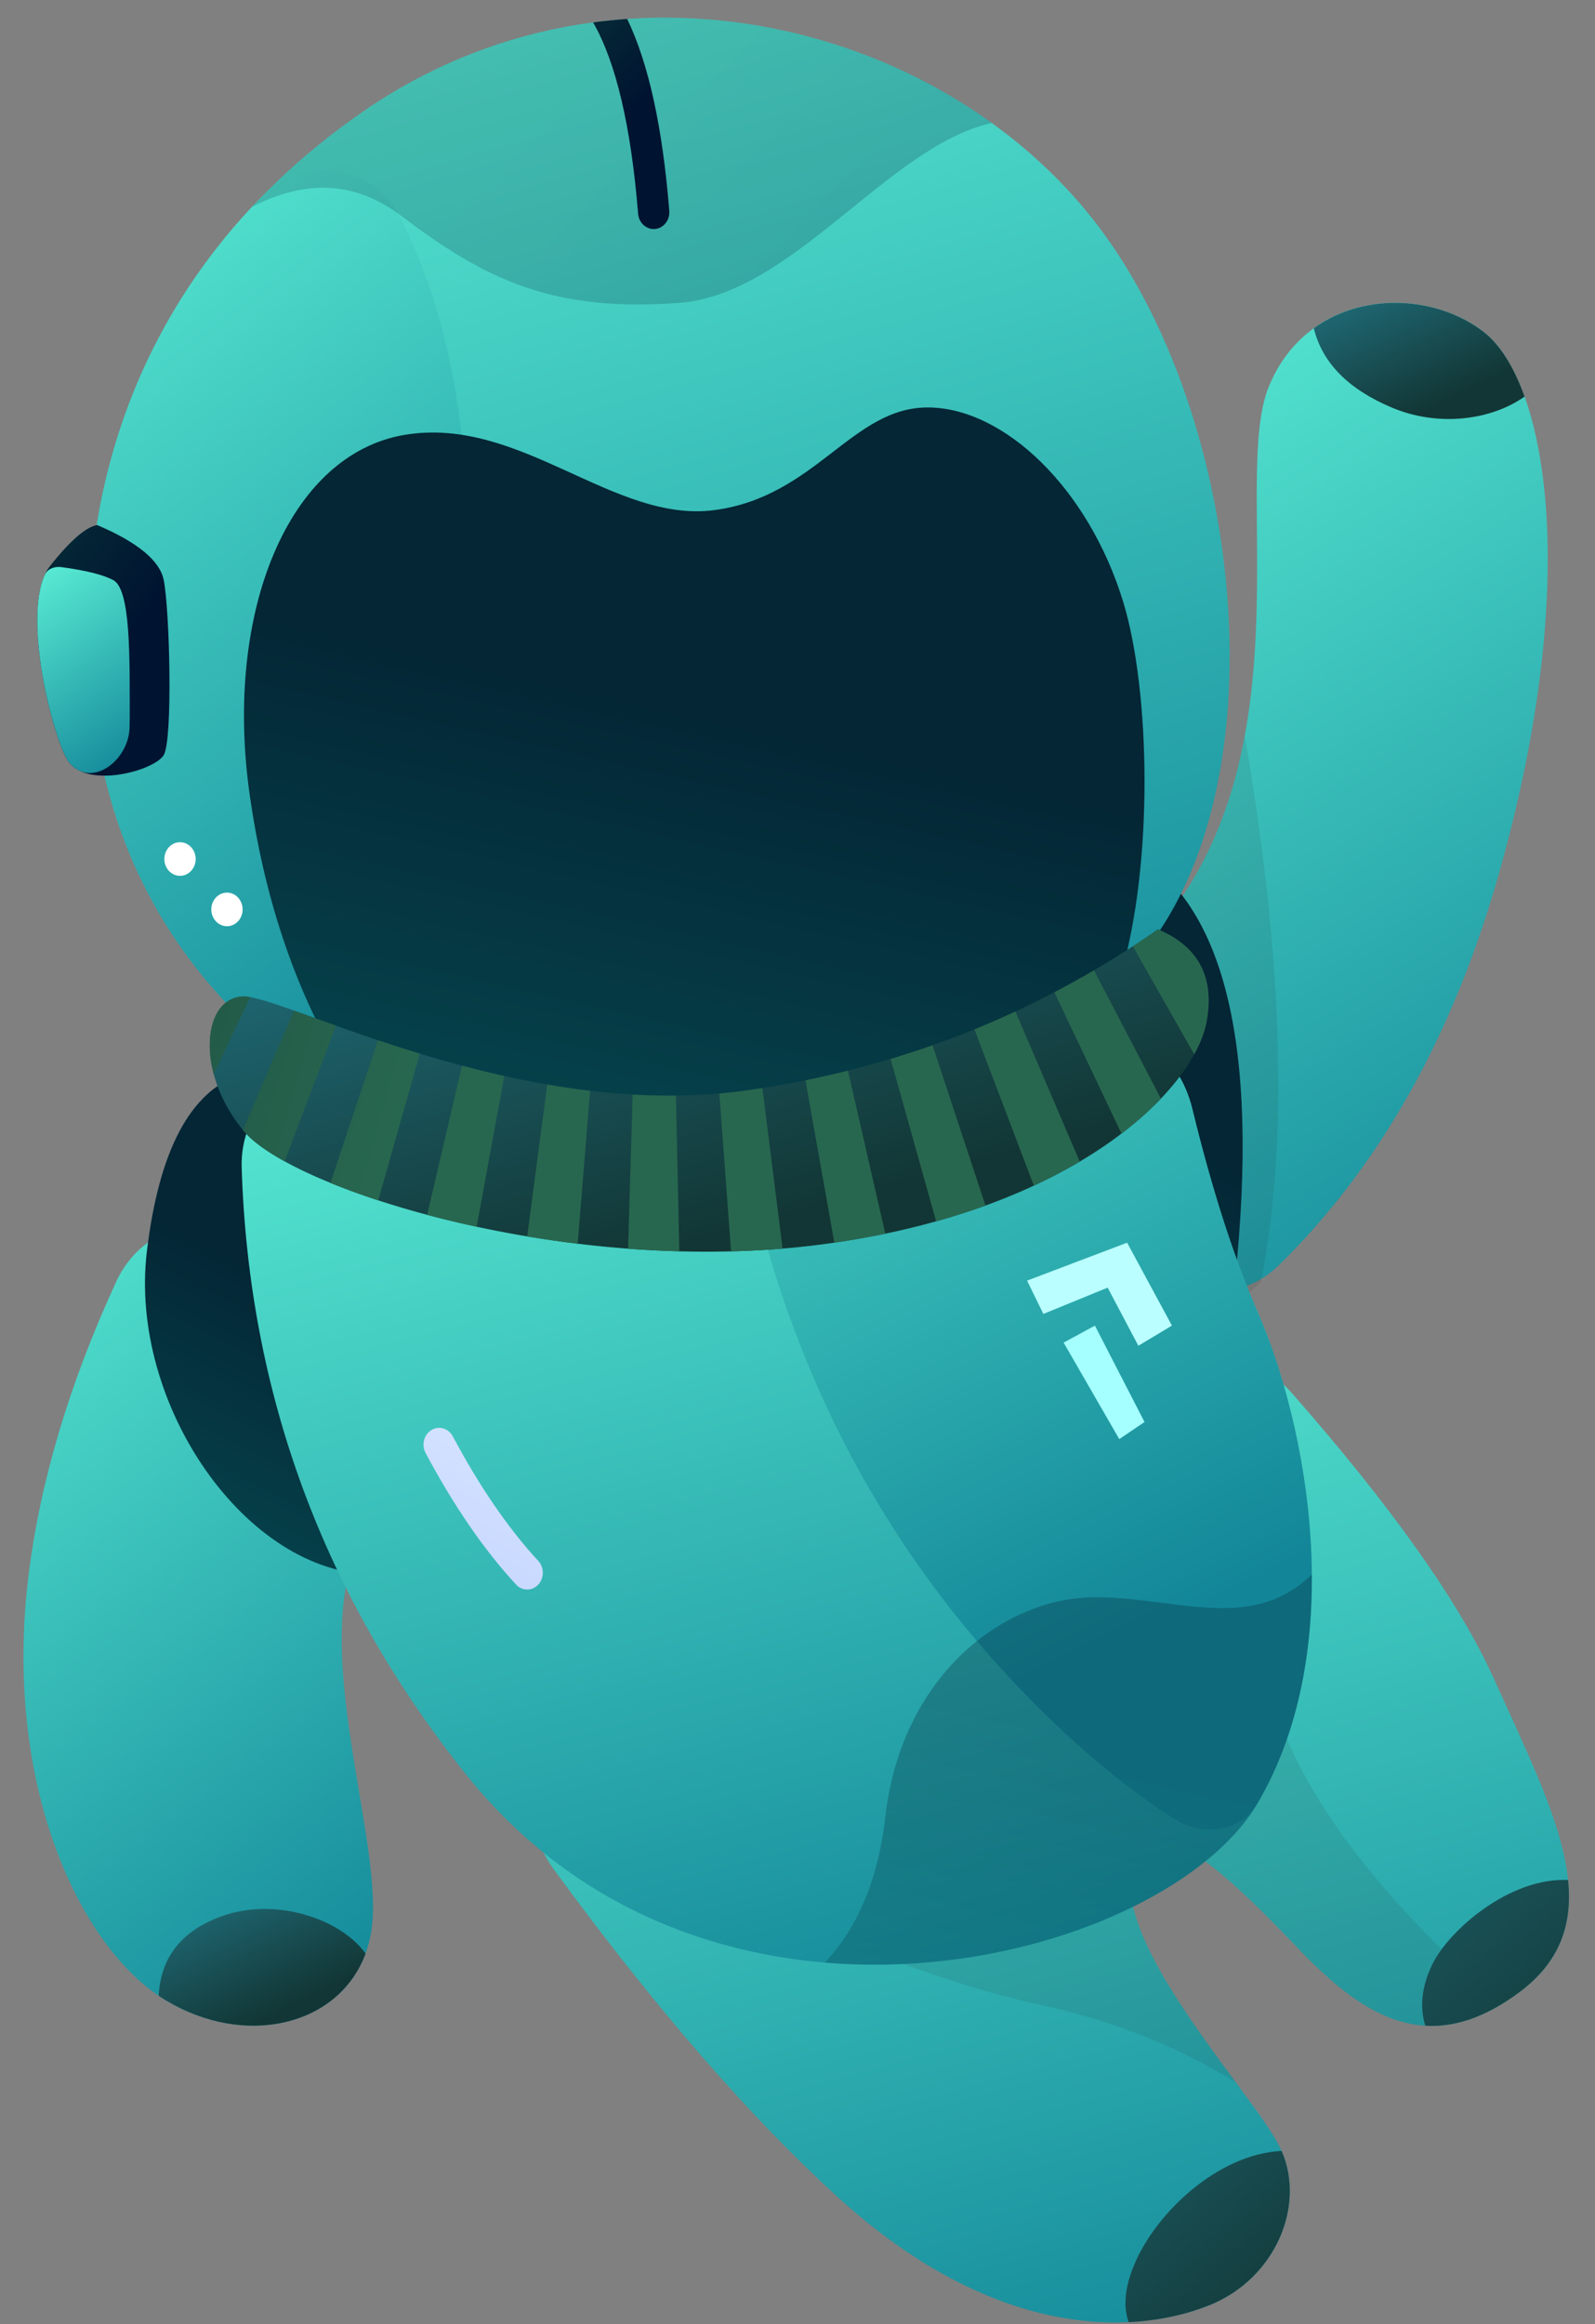 <svg xmlns="http://www.w3.org/2000/svg" width="46" height="67" fill="none" viewBox="0 0 46 67"><rect x="0" y="0" width="46" height="67" fill="#808080" stroke="none"/><path fill="url(#paint0_linear)" fill-rule="evenodd" d="M16.949 49.215C15.317 50.188 14.841 52.343 15.963 53.877C18.873 57.854 21.599 61.001 24.14 63.318C28.827 67.591 32.848 67.258 34.858 66.461C36.868 65.664 37.722 63.409 36.868 61.814C36.014 60.219 32.221 56.187 32.615 53.92C33.008 51.653 35.59 54.237 37.362 56.09C39.134 57.942 41.07 59.467 43.809 57.437C46.548 55.406 44.85 52.303 43.078 48.38C42.088 46.188 40.145 43.445 37.248 40.149C36.224 38.984 34.512 38.745 33.18 39.539L16.949 49.215Z" clip-rule="evenodd"/><path fill="#262626" fill-rule="evenodd" d="M19.549 53.64L20.188 53.198C30.429 46.166 35.822 44.257 36.367 47.473L36.382 47.574C36.805 50.727 39.11 54.129 43.298 57.78C40.825 59.272 39.021 57.825 37.362 56.089L36.923 55.634C35.191 53.855 32.977 51.834 32.614 53.92C32.329 55.564 34.245 58.136 35.646 60.034C34.068 59.054 32.316 58.337 30.389 57.883L30.047 57.805C27.036 57.149 23.536 55.761 19.549 53.64Z" clip-rule="evenodd" opacity=".1"/><path fill="url(#paint1_linear)" d="M36.961 62.005C37.653 63.584 36.789 65.695 34.858 66.461C34.257 66.699 33.476 66.896 32.55 66.941C32.385 66.476 32.444 65.911 32.727 65.248C33.356 63.776 35.119 62.113 36.929 62.007L36.961 62.005ZM45.224 54.195L45.23 54.255C45.342 55.499 44.983 56.566 43.809 57.437C42.812 58.176 41.92 58.444 41.105 58.396C40.938 57.846 41.004 57.26 41.304 56.636C41.771 55.663 43.519 54.117 45.224 54.195Z"/><path fill="url(#paint2_linear)" fill-rule="evenodd" d="M32.974 36.317C33.977 37.51 35.771 37.562 36.884 36.471C39.791 33.62 41.906 29.857 43.23 25.179C45.651 16.625 44.578 10.952 42.789 9.568C41 8.183 37.718 8.387 36.591 11.15C35.464 13.913 37.912 22.092 33.008 27.194C30.269 30.044 30.258 33.084 32.974 36.317Z" clip-rule="evenodd"/><path fill="url(#paint3_linear)" d="M37.929 9.435C39.406 8.395 41.49 8.563 42.789 9.568C43.244 9.92 43.653 10.55 43.969 11.433C43.015 12.106 41.497 12.323 40.132 11.746C38.881 11.217 38.134 10.456 37.89 9.463L37.929 9.435Z"/><path fill="#262626" fill-rule="evenodd" d="M36.364 36.963L36.341 36.984C35.867 37.417 35.372 37.827 34.858 38.214L34.566 37.955C30.378 34.15 29.823 30.601 32.901 27.306L33.008 27.194C34.688 25.446 35.505 23.337 35.899 21.209C37.01 27.661 37.166 32.912 36.364 36.963Z" clip-rule="evenodd" opacity=".1"/><path fill="url(#paint4_linear)" d="M33.008 24.763C35.581 26.555 36.4 31.038 35.463 38.214C34.059 48.978 27.787 27.451 28.104 27.451C28.315 27.451 29.95 26.555 33.008 24.763Z"/><path fill="url(#paint5_linear)" fill-rule="evenodd" d="M8.389 36.672C7.174 34.688 4.318 34.845 3.346 36.959C2.005 39.873 1.165 42.683 0.826 45.389C0.074 51.401 2.285 56.166 4.78 57.663C7.275 59.161 10.231 58.28 10.695 55.751C11.159 53.223 8.816 47.477 10.431 44.319C11.231 42.752 10.551 40.203 8.389 36.672Z" clip-rule="evenodd"/><path fill="url(#paint6_linear)" d="M10.542 56.315L10.506 56.409C9.69 58.422 7.046 59.022 4.781 57.663C4.713 57.623 4.645 57.579 4.577 57.533C4.634 56.417 5.243 55.652 6.404 55.236C7.952 54.682 9.827 55.316 10.542 56.315Z"/><path fill="url(#paint7_linear)" d="M6.954 30.968C5.491 31.452 4.585 33.157 4.235 36.083C3.711 40.473 7.094 45.389 10.819 45.389C13.303 45.389 12.014 40.582 6.954 30.968Z"/><path fill="url(#paint8_linear)" fill-rule="evenodd" d="M9.939 30.551C8.268 30.648 6.917 31.986 6.97 33.658C7.174 40.177 9.328 46.005 13.431 51.142C20.496 59.986 33.593 56.548 36.266 51.985C38.94 47.422 37.675 41.019 36.266 37.811C35.582 36.254 34.954 34.301 34.382 31.953C33.993 30.359 32.547 29.231 30.909 29.326L9.939 30.551Z" clip-rule="evenodd"/><path fill="url(#paint9_linear)" fill-rule="evenodd" d="M30.91 29.326C32.547 29.231 33.994 30.359 34.382 31.953C34.927 34.19 35.523 36.068 36.17 37.587L36.267 37.811C37.676 41.019 38.941 47.422 36.267 51.985C35.781 52.814 34.679 52.951 33.868 52.435C32.74 51.718 31.587 50.797 30.409 49.672C25.801 45.276 22.823 39.834 21.475 33.347C21.09 31.496 22.512 29.817 24.399 29.707L30.91 29.326Z" clip-rule="evenodd"/><path fill="url(#paint10_linear)" d="M12.441 41.225C12.657 41.092 12.933 41.172 13.057 41.404C13.84 42.869 14.663 44.066 15.524 44.997C15.7 45.186 15.699 45.493 15.522 45.682C15.345 45.87 15.059 45.869 14.884 45.679C13.963 44.685 13.094 43.42 12.274 41.886C12.149 41.654 12.224 41.358 12.441 41.225Z"/><path fill="url(#paint11_linear)" fill-rule="evenodd" d="M30.675 38.704L31.577 38.214L33.008 40.992L32.28 41.486L30.675 38.704Z" clip-rule="evenodd"/><path fill="url(#paint12_linear)" fill-rule="evenodd" d="M32.83 38.794L33.799 38.214L32.506 35.823L29.621 36.917L30.091 37.877L31.945 37.119L32.83 38.794Z" clip-rule="evenodd"/><path fill="url(#paint13_linear)" fill-rule="evenodd" d="M37.833 45.389C37.849 47.659 37.432 49.997 36.267 51.985C34.666 54.716 29.33 57.045 23.789 56.576C24.712 55.594 25.284 54.265 25.506 52.59L25.532 52.378C25.988 48.345 28.911 46.044 31.591 46.044C33.919 46.044 36.029 47.057 37.772 45.446L37.833 45.389Z" clip-rule="evenodd" opacity=".3"/><path fill="url(#paint14_linear)" fill-rule="evenodd" d="M8.391 30.281C7.957 30.147 7.552 29.926 7.222 29.614C4.783 27.314 3.302 24.495 2.78 21.159C1.944 15.814 3.126 8.302 10.461 3.222C17.796 -1.858 27.457 0.695 31.851 6.758C36.246 12.821 37.071 24.417 31.851 28.586C26.632 32.755 22.813 33.054 19.565 32.904C17.484 32.809 13.759 31.934 8.391 30.281Z" clip-rule="evenodd"/><path fill="url(#paint15_linear)" fill-rule="evenodd" d="M13.432 13.893C13.717 18.455 12.834 25.442 12.018 30.598C11.957 30.982 11.574 31.224 11.2 31.118C10.319 30.866 9.383 30.586 8.39 30.281C7.956 30.147 7.552 29.926 7.222 29.615C4.783 27.314 3.302 24.495 2.78 21.159L2.733 20.842C2.108 16.353 2.919 10.443 7.505 5.715C8.712 4.469 10.737 4.699 11.527 6.243C12.61 8.359 13.245 10.909 13.432 13.893Z" clip-rule="evenodd"/><path fill="url(#paint16_linear)" d="M28.603 3.545L28.545 3.558C25.584 4.263 22.84 8.49 19.591 8.731C15.953 9 14.022 8.079 11.574 6.224C10.271 5.236 8.835 5.15 7.265 5.967C8.169 4.998 9.228 4.075 10.46 3.222C16.312 -0.831 23.645 -0.025 28.603 3.545Z" opacity=".2"/><path fill="url(#paint17_linear)" d="M19.302 6.077C19.324 6.343 19.14 6.578 18.892 6.601C18.643 6.624 18.424 6.427 18.403 6.16C18.198 3.621 17.758 1.781 17.105 0.646C17.432 0.602 17.76 0.569 18.088 0.546C18.709 1.836 19.109 3.678 19.302 6.077Z"/><path fill="url(#paint18_linear)" d="M26.753 11.746C28.936 11.746 31.387 14.05 32.396 17.36C33.174 19.91 33.283 24.931 32.298 28.198C32.155 28.333 32.006 28.463 31.852 28.586C26.632 32.755 22.813 33.054 19.566 32.904L19.322 32.89C17.401 32.756 14.234 32.03 9.821 30.714C8.489 28.469 7.614 25.853 7.195 22.866C6.462 17.632 8.325 13.1 11.664 12.537C15.003 11.974 17.687 15.093 20.606 14.705C23.526 14.317 24.569 11.746 26.753 11.746Z"/><path fill="url(#paint19_linear)" d="M2.801 15.135C2.476 15.193 2.025 15.584 1.448 16.309C0.581 17.395 1.43 20.967 1.926 21.875C2.421 22.783 4.454 22.223 4.722 21.766C4.99 21.309 4.892 17.562 4.722 16.721C4.609 16.161 3.968 15.632 2.801 15.135Z"/><path fill="url(#paint20_linear)" d="M1.287 16.579C1.367 16.4 1.567 16.323 1.762 16.347C2.465 16.441 2.966 16.565 3.263 16.721C3.773 16.988 3.741 18.942 3.741 20.718C3.741 20.815 3.739 20.907 3.736 20.994C3.702 21.887 2.725 22.68 2.075 22.068C2.016 22.013 1.966 21.949 1.926 21.875C1.466 21.032 0.701 17.894 1.287 16.579Z"/><path fill="#fff" d="M5.191 25.248C5.441 25.248 5.643 25.031 5.643 24.763C5.643 24.496 5.441 24.279 5.191 24.279C4.942 24.279 4.74 24.496 4.74 24.763C4.74 25.031 4.942 25.248 5.191 25.248Z"/><path fill="#fff" d="M6.546 26.701C6.795 26.701 6.997 26.484 6.997 26.216C6.997 25.949 6.795 25.732 6.546 25.732C6.296 25.732 6.094 25.949 6.094 26.216C6.094 26.484 6.296 26.701 6.546 26.701Z"/><path fill="url(#paint21_linear)" d="M33.396 26.791C29.831 29.273 25.871 30.822 21.517 31.436C14.987 32.357 8.237 28.725 7.036 28.725C5.836 28.725 5.61 30.918 7.036 32.612C8.463 34.306 16.462 36.839 23.737 35.868C31.013 34.898 34.433 31.398 34.796 29.467C35.038 28.18 34.571 27.288 33.396 26.791Z"/><path fill="url(#paint22_linear)" d="M21.987 31.366L22.57 35.994C22.075 36.035 21.58 36.061 21.084 36.074L20.747 31.524C21.004 31.501 21.261 31.472 21.517 31.436C21.674 31.414 21.831 31.39 21.987 31.366ZM18.247 31.554C18.66 31.578 19.076 31.589 19.493 31.584L19.592 36.072C19.095 36.059 18.602 36.033 18.114 35.996L18.247 31.554ZM15.783 31.265C16.189 31.335 16.601 31.396 17.018 31.445L16.66 35.853C16.166 35.792 15.679 35.722 15.204 35.642L15.783 31.265ZM24.455 30.865L25.532 35.564C25.062 35.661 24.572 35.748 24.063 35.823L23.23 31.142C23.642 31.058 24.051 30.966 24.455 30.865ZM13.325 30.721C13.721 30.827 14.128 30.927 14.544 31.019L13.746 35.363C13.253 35.257 12.776 35.142 12.319 35.02L13.325 30.721ZM26.894 30.133L28.421 34.753C27.972 34.916 27.498 35.068 26.998 35.208L25.686 30.526C26.093 30.404 26.495 30.273 26.894 30.133ZM10.898 29.987C11.281 30.116 11.685 30.246 12.107 30.374L10.908 34.603C10.413 34.441 9.952 34.273 9.532 34.101L10.898 29.987ZM29.285 29.159L31.139 33.485C30.734 33.725 30.293 33.958 29.817 34.179L28.104 29.674C28.502 29.512 28.895 29.34 29.285 29.159ZM7.007 32.577L8.476 29.131L9.691 29.568L8.207 33.478C7.667 33.179 7.266 32.885 7.036 32.612L7.007 32.577ZM31.55 27.972L33.481 31.67C33.161 32.004 32.783 32.343 32.344 32.678L30.409 28.604C30.794 28.403 31.174 28.192 31.55 27.972ZM7.036 28.725C7.087 28.725 7.146 28.731 7.216 28.743L6.165 30.968C5.845 29.766 6.21 28.725 7.036 28.725ZM33.396 26.791C34.571 27.288 35.038 28.18 34.796 29.467C34.743 29.747 34.626 30.06 34.442 30.394L32.672 27.278C32.916 27.12 33.157 26.957 33.396 26.791Z"/><defs><linearGradient id="paint0_linear" x1="2.517" x2="12.157" y1="39.891" y2="75.699" gradientUnits="userSpaceOnUse"><stop stop-color="#5DF1D7"/><stop offset="1" stop-color="#128698"/></linearGradient><linearGradient id="paint1_linear" x1="3.893" x2="24.258" y1="55.458" y2="78.98" gradientUnits="userSpaceOnUse"><stop stop-color="#33B7D5"/><stop offset="1" stop-color="#123635"/></linearGradient><linearGradient id="paint2_linear" x1="25.953" x2="43.712" y1="10.485" y2="38.634" gradientUnits="userSpaceOnUse"><stop stop-color="#5DF1D7"/><stop offset="1" stop-color="#128698"/></linearGradient><linearGradient id="paint3_linear" x1="24.312" x2="28.52" y1="9.063" y2="17.859" gradientUnits="userSpaceOnUse"><stop stop-color="#33B7D5"/><stop offset="1" stop-color="#123635"/></linearGradient><linearGradient id="paint4_linear" x1="29.753" x2="22.489" y1="30.28" y2="42.657" gradientUnits="userSpaceOnUse"><stop stop-color="#042635"/><stop offset="1" stop-color="#06565B"/></linearGradient><linearGradient id="paint5_linear" x1="-2.998" x2="13.463" y1="34.208" y2="56.229" gradientUnits="userSpaceOnUse"><stop stop-color="#5DF1D7"/><stop offset="1" stop-color="#128698"/></linearGradient><linearGradient id="paint6_linear" x1="-8.745" x2="-4.454" y1="55.364" y2="64.123" gradientUnits="userSpaceOnUse"><stop stop-color="#33B7D5"/><stop offset="1" stop-color="#123635"/></linearGradient><linearGradient id="paint7_linear" x1="5.867" x2="-.005" y1="35.8" y2="47.401" gradientUnits="userSpaceOnUse"><stop stop-color="#042635"/><stop offset="1" stop-color="#06565B"/></linearGradient><linearGradient id="paint8_linear" x1="-4.305" x2="4.648" y1="30.795" y2="65.136" gradientUnits="userSpaceOnUse"><stop stop-color="#5DF1D7"/><stop offset="1" stop-color="#128698"/></linearGradient><linearGradient id="paint9_linear" x1="11.002" x2="24.307" y1="24.849" y2="51.519" gradientUnits="userSpaceOnUse"><stop stop-color="#5DF1D7"/><stop offset="1" stop-color="#128698"/></linearGradient><linearGradient id="paint10_linear" x1="13.412" x2="10.673" y1="39.371" y2="44.589" gradientUnits="userSpaceOnUse"><stop stop-color="#D8E7FF"/><stop offset="1" stop-color="#C6D6FF"/></linearGradient><linearGradient id="paint11_linear" x1="35.083" x2="35.451" y1="34.816" y2="35.362" gradientUnits="userSpaceOnUse"><stop stop-color="#BAFEFF"/><stop offset="1" stop-color="#A5FFFE"/></linearGradient><linearGradient id="paint12_linear" x1="41.633" x2="42.188" y1="35.3" y2="35.718" gradientUnits="userSpaceOnUse"><stop stop-color="#BAFEFF"/><stop offset="1" stop-color="#A5FFFE"/></linearGradient><linearGradient id="paint13_linear" x1="26.8" x2="24.404" y1="49.157" y2="59.995" gradientUnits="userSpaceOnUse"><stop stop-color="#042635"/><stop offset="1" stop-color="#06565B"/></linearGradient><linearGradient id="paint14_linear" x1="-9.452" x2="2.078" y1="2.439" y2="42.389" gradientUnits="userSpaceOnUse"><stop stop-color="#5DF1D7"/><stop offset="1" stop-color="#128698"/></linearGradient><linearGradient id="paint15_linear" x1="-1.439" x2="16.2" y1="5.327" y2="29.156" gradientUnits="userSpaceOnUse"><stop stop-color="#5DF1D7"/><stop offset="1" stop-color="#128698"/></linearGradient><linearGradient id="paint16_linear" x1="15.248" x2="21.23" y1="3.917" y2="9.918" gradientUnits="userSpaceOnUse"><stop stop-color="#042635"/><stop offset="1" stop-color="#001431"/></linearGradient><linearGradient id="paint17_linear" x1="18.149" x2="19.67" y1=".115" y2="1.733" gradientUnits="userSpaceOnUse"><stop stop-color="#042635"/><stop offset="1" stop-color="#001431"/></linearGradient><linearGradient id="paint18_linear" x1="12.605" x2="8.015" y1="18.845" y2="39.224" gradientUnits="userSpaceOnUse"><stop stop-color="#042635"/><stop offset="1" stop-color="#06565B"/></linearGradient><linearGradient id="paint19_linear" x1="2.777" x2="5.137" y1="14.62" y2="16.347" gradientUnits="userSpaceOnUse"><stop stop-color="#042635"/><stop offset="1" stop-color="#001431"/></linearGradient><linearGradient id="paint20_linear" x1=".103" x2="3.827" y1="16.669" y2="22.27" gradientUnits="userSpaceOnUse"><stop stop-color="#5DF1D7"/><stop offset="1" stop-color="#128698"/></linearGradient><linearGradient id="paint21_linear" x1="-58.29" x2="-50.498" y1="27.713" y2="55.526" gradientUnits="userSpaceOnUse"><stop stop-color="#33B7D5"/><stop offset="1" stop-color="#123635"/></linearGradient><linearGradient id="paint22_linear" x1="11.757" x2="-11.144" y1="31.451" y2="24.866" gradientUnits="userSpaceOnUse"><stop stop-color="#28674F"/><stop offset="1" stop-color="#123635"/></linearGradient></defs></svg>